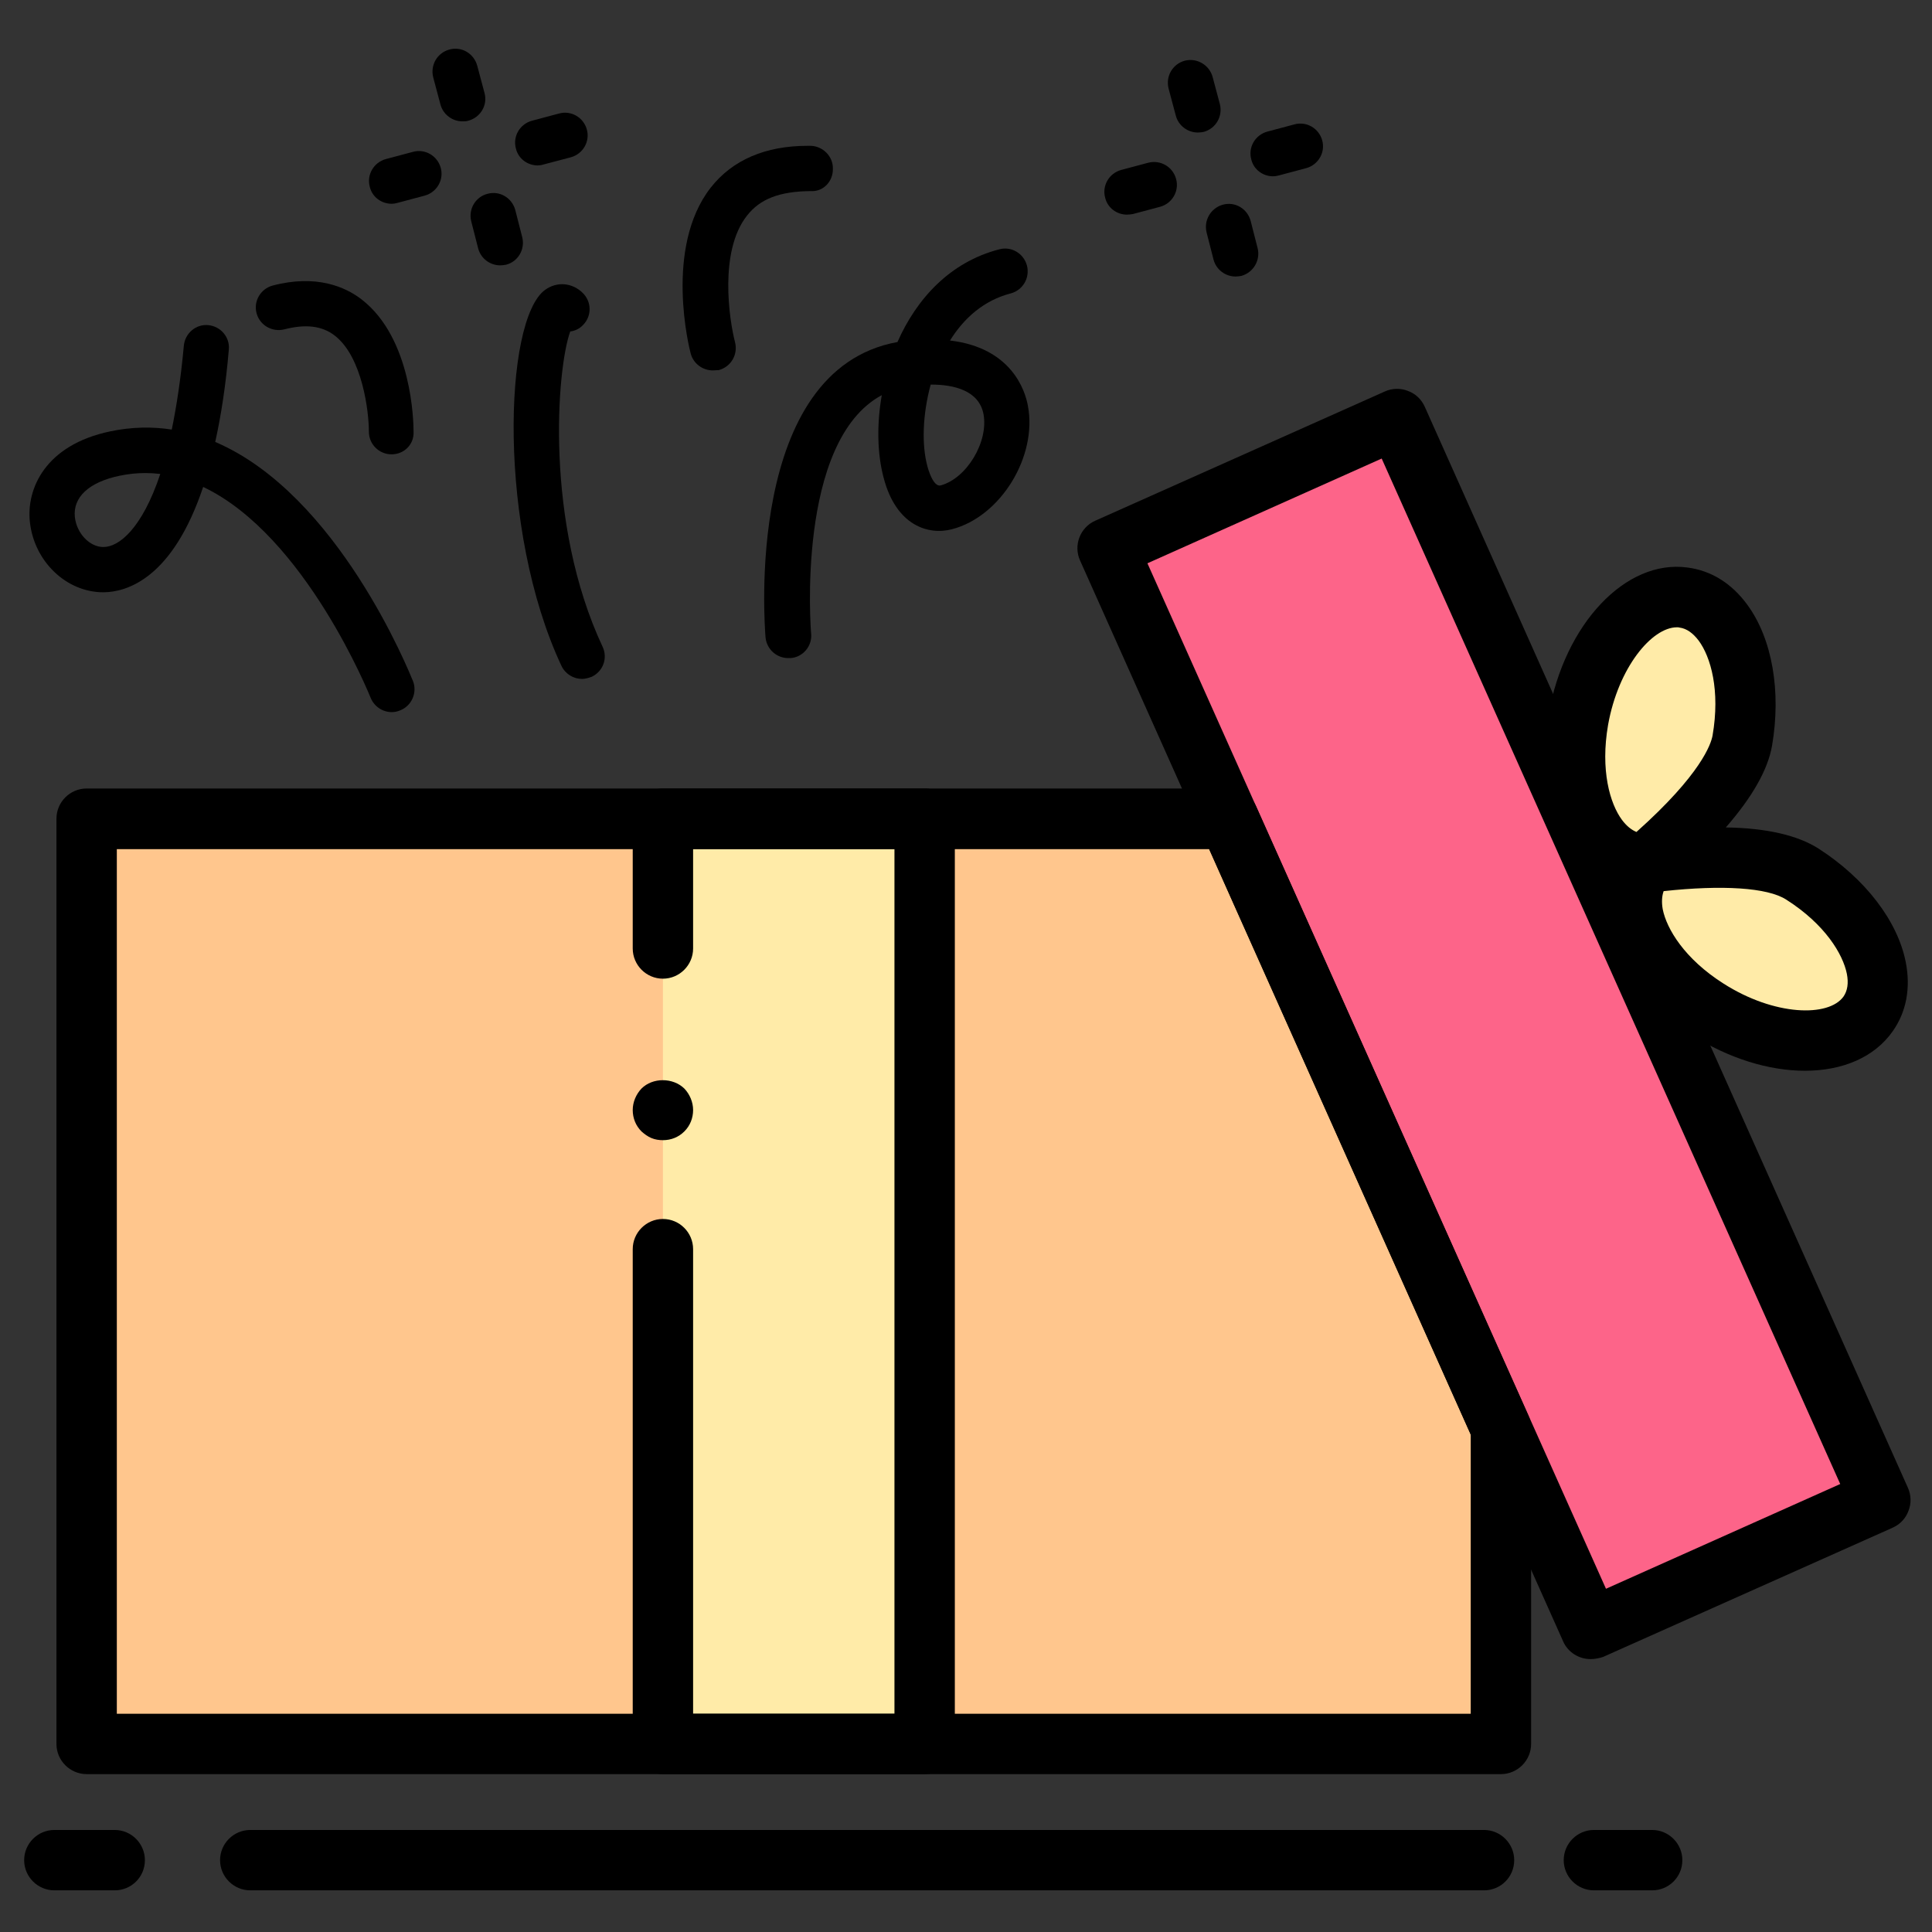 <svg id="Layer_2" enable-background="new 0 0 64 64" viewBox="0 0 64 64" xmlns="http://www.w3.org/2000/svg"><rect x="0" y="0" width="64" height="64" fill="#333333" stroke="none"/><g><path d="m41.78 29.54-1.08-2.42h-37.83v30.65h46.85v-10.47z" fill="#ffc68d"/><path d="m44.24 14.31h10.5v39.21h-10.5z" fill="#fd6489" transform="matrix(.913 -.408 .408 .913 -9.531 23.142)"/><path d="m21.96 31.42v-4.3h8.67v30.65h-8.67v-16.39z" fill="#ffeba8"/><path d="m61.88 33.59c.87-1.24-.11-3.31-2.18-4.64-1.27-.81-4.07-.51-5.16-.37.82-.71 2.91-2.59 3.16-4.05.43-2.43-.44-4.55-1.94-4.74s-3.06 1.62-3.49 4.04c-.43 2.43.44 4.55 1.94 4.74.11.01.21.01.32.01-.06.06-.12.13-.17.21-.87 1.24.11 3.31 2.18 4.64 2.09 1.32 4.47 1.4 5.34.16z" fill="#ffeba8"/><path d="m54.73 62.62h-1.93c-.55 0-1-.45-1-1s.45-1 1-1h1.93c.55 0 1 .45 1 1 0 .56-.45 1-1 1z"/><path d="m49.16 62.62h-40.87c-.55 0-1-.45-1-1s.45-1 1-1h40.87c.55 0 1 .45 1 1 0 .56-.45 1-1 1z"/><path d="m3.8 62.62h-2c-.55 0-1-.45-1-1s.45-1 1-1h2c.55 0 1 .45 1 1 0 .56-.45 1-1 1z"/><path d="m52.69 54.96c-.38 0-.75-.22-.91-.59l-16-35.8c-.23-.5 0-1.1.5-1.32l9.59-4.28c.24-.11.52-.12.77-.02.25.09.45.28.56.53l16 35.8c.11.24.12.52.02.77-.09.25-.28.45-.53.56l-9.59 4.28c-.13.04-.27.07-.41.07zm-14.68-36.3 15.19 33.97 7.76-3.47-15.19-33.97z"/><path d="m21.96 37.77c-.13 0-.26-.02-.38-.07s-.23-.13-.33-.22c-.19-.19-.29-.44-.29-.71 0-.26.11-.52.29-.71.37-.37 1.04-.37 1.42 0 .18.19.29.45.29.71 0 .27-.1.52-.29.71s-.44.29-.71.29z"/><path d="m30.63 58.77h-8.67c-.55 0-1-.45-1-1v-16.39c0-.55.45-1 1-1s1 .45 1 1v15.39h6.67v-28.65h-6.67v3.3c0 .55-.45 1-1 1s-1-.45-1-1v-4.3c0-.55.45-1 1-1h8.67c.55 0 1 .45 1 1v30.64c0 .56-.45 1.01-1 1.01z"/><path d="m49.72 58.77h-46.85c-.55 0-1-.45-1-1v-30.65c0-.55.45-1 1-1h37.83c.39 0 .75.23.91.59l9.02 20.18c.06.13.09.27.09.41v10.47c0 .55-.45 1-1 1zm-45.85-2h44.85v-9.25l-7.85-17.57-.81-1.82h-36.19z"/><path d="m26.11 21.8c-.38 0-.71-.29-.75-.68-.03-.37-.71-8.87 4.37-9.79.63-1.43 1.74-2.65 3.37-3.07.4-.11.81.13.92.54.1.4-.13.81-.54.92-.89.23-1.55.82-2.01 1.56 2.04.24 2.49 1.66 2.58 2.16.32 1.68-.9 3.67-2.51 4.09-.79.21-1.86-.12-2.27-1.71-.21-.79-.23-1.76-.06-2.73-2.85 1.53-2.35 7.83-2.34 7.9.04.41-.27.78-.68.81-.04 0-.06 0-.08 0zm4.72-9.06c-.27.99-.3 2-.11 2.7.03.12.2.7.44.64.86-.23 1.59-1.44 1.42-2.36-.15-.79-.99-.98-1.73-.98-.01 0-.02 0-.02 0z"/><path d="m19.28 22.49c-.28 0-.55-.16-.68-.43-2.12-4.52-1.92-11.47-.54-12.46.39-.28.89-.24 1.24.1.3.29.31.76.02 1.06-.12.13-.27.2-.43.22-.45 1.24-.85 6.34 1.07 10.44.18.38.02.82-.36 1-.11.04-.22.07-.32.07z"/><path d="m23.61 12.27c-.33 0-.64-.22-.73-.56-.04-.14-.89-3.5.66-5.49.72-.92 1.81-1.39 3.22-1.39h.09c.41.01.75.35.74.76.01.41-.31.77-.74.74-1.01.01-1.67.25-2.11.82-.92 1.17-.59 3.42-.39 4.19.1.4-.13.81-.54.92-.07 0-.13.01-.2.01z"/><path d="m12.97 15.05c-.41 0-.75-.33-.75-.75 0-.65-.21-2.48-1.14-3.19-.42-.32-.96-.38-1.66-.2-.4.1-.81-.13-.92-.53s.13-.81.53-.92c1.44-.38 2.41.04 2.95.46 1.67 1.29 1.72 4.06 1.72 4.38.02.42-.31.75-.73.75z"/><path d="m39.68 4.39c-.33 0-.64-.22-.73-.56l-.24-.9c-.1-.4.13-.81.54-.92.4-.1.81.14.92.54l.24.9c.1.4-.13.81-.54.92-.06.01-.12.02-.19.02z"/><path d="m40.93 9.16c-.33 0-.64-.22-.73-.56l-.23-.9c-.1-.4.14-.81.54-.92s.81.13.92.54l.23.9c.1.4-.14.81-.54.92-.06.01-.13.02-.19.02z"/><path d="m42.17 5.84c-.33 0-.64-.22-.72-.56-.11-.4.13-.81.53-.92l.9-.24c.4-.11.81.13.92.53s-.13.81-.53.92l-.9.24c-.07.02-.14.03-.2.03z"/><path d="m37.33 7.11c-.33 0-.64-.22-.72-.56-.11-.4.13-.81.53-.92l.9-.24c.4-.1.81.13.92.54.11.4-.13.81-.53.92l-.9.24c-.07.01-.13.02-.2.02z"/><path d="m15.32 4.02c-.33 0-.64-.22-.73-.56l-.24-.9c-.1-.4.13-.81.54-.92.4-.11.81.13.92.54l.24.9c.11.4-.13.81-.54.92-.06.02-.12.02-.19.02z"/><path d="m16.57 8.79c-.33 0-.64-.22-.73-.56l-.23-.9c-.1-.4.14-.81.54-.91.4-.11.81.13.92.54l.23.9c.1.4-.14.81-.54.91-.06.01-.12.02-.19.02z"/><path d="m17.81 5.48c-.33 0-.64-.22-.72-.56-.11-.4.13-.81.53-.92l.9-.24c.4-.11.81.13.92.53s-.13.81-.53.92l-.91.24c-.06.02-.13.03-.19.03z"/><path d="m12.97 6.75c-.33 0-.64-.22-.72-.56-.11-.4.13-.81.53-.92l.9-.24c.4-.11.81.13.92.53s-.13.81-.53.92l-.9.24c-.07.02-.13.03-.2.03z"/><path d="m12.98 23.59c-.3 0-.58-.18-.7-.47-.03-.07-2.16-5.38-5.55-6.99-1.02 3.05-2.54 3.48-3.29 3.49-.01 0-.01 0-.02 0-1.22 0-2.29-1.02-2.43-2.33-.12-1.1.51-2.55 2.66-3 .71-.15 1.4-.16 2.04-.06.16-.78.3-1.69.4-2.78.04-.41.4-.72.81-.68s.72.4.68.81c-.1 1.19-.26 2.2-.45 3.06 4.07 1.74 6.42 7.61 6.55 7.92.15.38-.04.82-.42.97-.09.04-.19.06-.28.06zm-8.17-7.92c-.28 0-.56.03-.85.09-1.01.21-1.55.71-1.48 1.37.06.54.49.99.94.99h.01c.5 0 1.27-.59 1.88-2.42-.17-.02-.34-.03-.5-.03z"/><path d="m59.79 35.47c-1.18 0-2.52-.4-3.77-1.2-1.54-.98-2.62-2.39-2.89-3.76-.09-.44-.09-.87-.01-1.27-.38-.21-.71-.51-1-.9-.83-1.13-1.13-2.88-.82-4.68.53-2.99 2.55-5.14 4.6-4.86.78.1 1.46.52 1.98 1.23.83 1.13 1.13 2.88.82 4.68-.14.79-.65 1.69-1.53 2.7 1.35.02 2.38.26 3.07.7 1.54.99 2.62 2.39 2.89 3.76.17.86.02 1.65-.43 2.29-.61.87-1.67 1.31-2.91 1.31zm-4.68-5.95c-.06.17-.07.37-.03.6.13.65.72 1.64 2.01 2.46 1.69 1.08 3.49 1.12 3.98.43.13-.19.17-.44.11-.75-.13-.65-.72-1.64-2.01-2.46-.62-.4-2.12-.49-4.06-.28zm.44-8.74c-.83 0-1.94 1.33-2.28 3.23-.26 1.5.06 2.61.46 3.15.15.2.31.33.48.4 2.15-1.92 2.47-2.92 2.52-3.19.26-1.5-.06-2.61-.46-3.15-.19-.25-.4-.4-.63-.43-.03-.01-.06-.01-.09-.01z"/></g></svg>